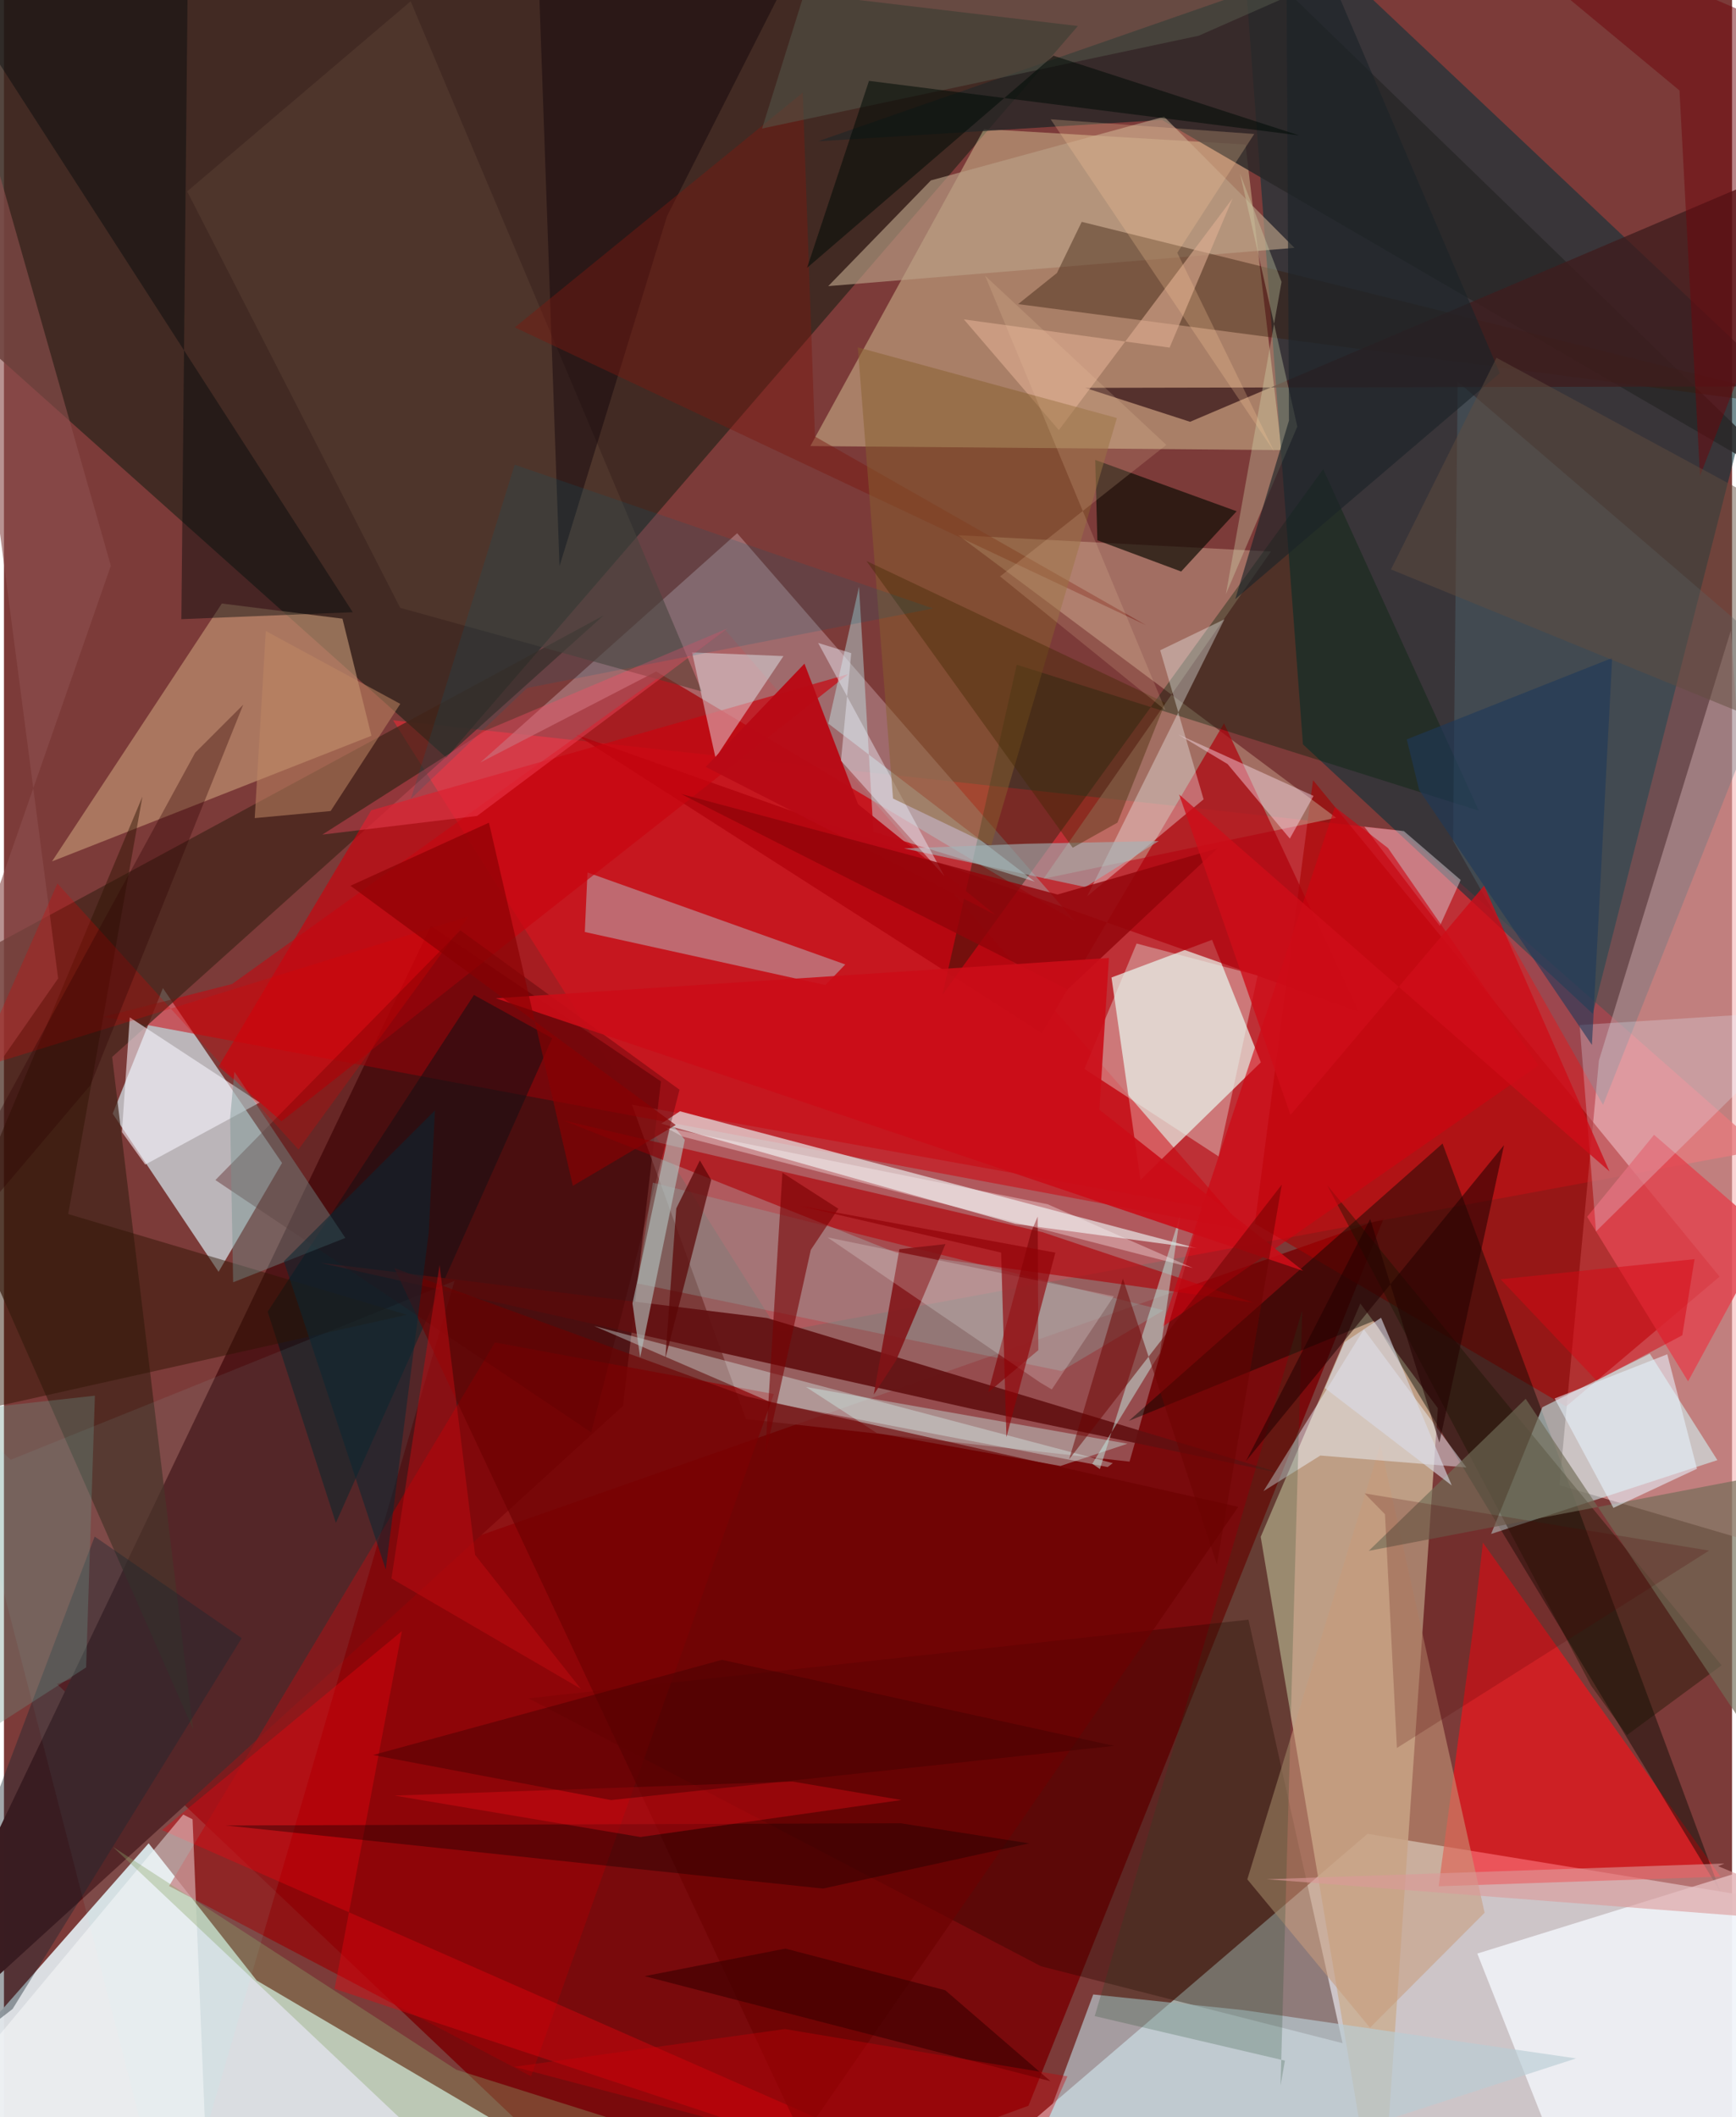 <svg xmlns="http://www.w3.org/2000/svg" width="228" height="278" viewBox="0 0 836 1024"><path fill="#7c3b39" d="M0 0h836v1024H0z"/><path fill="#dee3e6" fill-opacity=".824" d="M659.659 886.977L898 925.893V1086H427.401z"/><path fill="#dee4e8" fill-opacity=".961" d="M275.01 1047.81L-62 1041.27 69.995 891.54l52.296 66.369z"/><path fill="#790a0c" fill-opacity=".984" d="M667.503 589.204L495.63 1018.478 311.75 1086 25.653 814.478z"/><path fill="#d12d36" fill-opacity=".769" d="M675.64 401.731L188.255 348.38l186.72 295.845 475.94-88.12z"/><path fill="#f5b3b3" fill-opacity=".573" d="M866.557 751.847L752.482 718.31l19.108-205.376 63.84-207.985z"/><path fill="#382820" fill-opacity=".859" d="M-62 119.828l275.983 246.588L519.531 12.587l-541.267-64.23z"/><path fill="#caaf93" fill-opacity=".851" d="M607.977 743.317L665.79 1086l27.892-404.898-37.495-50.62z"/><path fill="#f2eeb1" fill-opacity=".384" d="M474.115 62.426l-84.003 153.332 227.968 1.938L600.614 69.89z"/><path fill="#05313b" fill-opacity=".557" d="M628.42 360.028l140.177 130.254 80.04-314.44L596.763-62z"/><path fill="#c4c7cc" fill-opacity=".867" d="M52.598 538.632l51.229 76.513 30.704-52.662-57.638-84.567z"/><path fill="#501618" fill-opacity=".996" d="M-62 1009.508l361.467-329.502 18.37-156.97-111.31-75.2z"/><path fill="#e2d6cf" fill-opacity=".839" d="M584.438 454.56l23.613 59.246-58.253 56.874-14.007-97.903z"/><path fill="#a87677" fill-opacity=".616" d="M544.527 706.938l-185.57-20.573L303.8 534.296l275.85 49.457z"/><path fill="#a70000" fill-opacity=".612" d="M829.968 617.452l-74.244 62.808-150.552-88.405 28.12-214.537z"/><path fill="#cf000a" fill-opacity=".514" d="M348.842 304.622L110.394 475.918l-62.239 15.893 552.388 103.205z"/><path fill="#fd1018" fill-opacity=".624" d="M694.05 912.329l16.67-124.62 4.752-41.627 114.996 161.594z"/><path fill="#300700" fill-opacity=".388" d="M602.06 783.375l-348.295 38.042 247.968 129.605 145.869 37.204z"/><path fill="#ad7c7f" fill-opacity=".725" d="M230.44 368.804l124.254-110.908L518.049 445.51l-202.51-120.732z"/><path fill="#010700" fill-opacity=".435" d="M695.95 553.09L544.16 687.242l118.68-48.42L830.402 915.1z"/><path fill="#c89b78" fill-opacity=".612" d="M163.754 299.234l14.024 56.632-154.52 60.755L105.41 291.9z"/><path fill="#bd9480" fill-opacity=".576" d="M644.504 395.533L461.614 258.86l151.293 7.909-109.968 158.215z"/><path fill="#d4ffff" fill-opacity=".533" d="M828.901 706.213l-109.464 35.71 24.818-61.296 51.97-25.905z"/><path fill="#412418" fill-opacity=".706" d="M-62 488.078L290.105 297.66 52.34 511.205l39.191 325.253z"/><path fill="#980306" fill-opacity=".694" d="M255.012 1004.229l117.433-329.985-134.917-24.94-157.647 262.9z"/><path fill="#e8e6e7" fill-opacity=".698" d="M327.03 537.484l249.942 66.235-87.731-11.772-171.269-48.476z"/><path fill="#f6f8ff" fill-opacity=".769" d="M893.82 888.695l-1.548 137.765L768.539 1086l-55.778-141.128z"/><path fill="#b4f5fa" fill-opacity=".369" d="M397.418 476.441l-116.416-25.669 1.288-28.798 124.72 44.498z"/><path fill="#af010b" fill-opacity=".698" d="M655.328 489.254l-65.093-139.422-88.162 149.842-225.2-144.317z"/><path fill="#282626" fill-opacity=".816" d="M872.232 239.56L615.855-8.927 393.843 68.328l166.401-10.306z"/><path fill="#01171c" fill-opacity=".561" d="M127.573 634.434l32.998 102.13 104.631-234.41-37.826-20.922z"/><path fill="#022209" fill-opacity=".365" d="M713.51 392.107l-223.53-70.586-35.927 159.488 184.154-254.103z"/><path fill="#621011" fill-opacity=".914" d="M152.994 610.77l314.94 70.58 150.635 31.44-249.372-75.306z"/><path fill="#af0107" fill-opacity=".627" d="M431.827 605.969l-161.212-64.067 231.643 54.013 102.34 34.156z"/><path fill="#c90510" fill-opacity=".682" d="M134.24 542.329l-30.366-26.543 73.803-123.856 230.776-65.872z"/><path fill="#547883" fill-opacity=".322" d="M773.598 534.4l-72.562-127.734 2.234-222.075 155.966 133.822z"/><path fill="#c89c7c" fill-opacity=".561" d="M665.848 698.663l50.451 226.473-55.458 55.607-59.339-71.761z"/><path fill="#bacdd5" fill-opacity=".663" d="M599.714 972.24l-72.76-7.591L481.994 1086l278.545-90.425z"/><path fill="#d0fff9" fill-opacity=".357" d="M422.269 693.112l88.856 15.917 32.416-10.764-155.565-27.445z"/><path fill="#96ffff" fill-opacity=".075" d="M81.468 1086l136.507-466.487-214.7 86.516-26.357-25.03z"/><path fill="#ba9f87" fill-opacity=".647" d="M398.772 138.387l49.644-51.128 112.83-30.807 63.06 63.427z"/><path fill="#361c0c" fill-opacity=".412" d="M509.4 132.036l11.99-24.732L898 200.59l-407.375-53.5z"/><path fill="#c2f2f6" fill-opacity=".416" d="M420.615 402.29l78.094 24.139-99.884-76.447 14.829-66.191z"/><path fill="#110d05" fill-opacity=".702" d="M527.928 222.455l68.406 24.825-26.838 29.14-40.537-15.103z"/><path fill="#eef5fe" fill-opacity=".463" d="M707.486 709.761l-70.656-5.77-27.52 17.24 48.588-78.244z"/><path fill="#573e31" fill-opacity=".592" d="M337.676 334.473L196.743.628 88.637 92.558l103.052 201.42z"/><path fill="#1a1400" fill-opacity=".412" d="M640.162 573.265l127.613 241.978 17.4 23.955 45.748-33.74z"/><path fill="#d7cad1" fill-opacity=".498" d="M658.12 399.868l36.52 47.998 10.078-22.255-27.467-23.63z"/><path fill="#ee050e" fill-opacity=".38" d="M533.406 1086L76.423 885.133l116.088-96.221-32.567 173.007z"/><path fill="#f7f6ff" fill-opacity=".573" d="M57.08 547.545l11.25 15.733 55.36-30.016-62.826-41.195z"/><path fill="#02090b" fill-opacity=".431" d="M89.13-33.164l-3.304 332.63 82.9-3.358L-62-62z"/><path fill="#2d1403" fill-opacity=".467" d="M66.975 385.328L31.095 587.2l163.848 48.716L-62 693.273z"/><path fill="#e1444f" fill-opacity=".824" d="M814.73 668.113l-48.833-79.583 32.364-39.653 55.239 47.83z"/><path fill="#f3f9fa" fill-opacity=".353" d="M580.354 386.607l-20.997-72.092 31.066-14.98-66.425 133.994z"/><path fill="#e0f1ff" fill-opacity=".259" d="M872.669 494.503l-102.48 101.1-7.93-99.851L898 487.21z"/><path fill="#eafaff" fill-opacity=".424" d="M352.7 353.745l24.401-36.416-44.23-1.789 11.377 51.052z"/><path fill="#420000" fill-opacity=".337" d="M284.085 692.774L326.82 527.06l-106.023-77.081-118.513 120.767z"/><path fill="#3f1d1e" fill-opacity=".784" d="M573.805 204.007L845.35 88.506 898 186.814l-374.953.77z"/><path fill="#0d0107" fill-opacity=".427" d="M399.54-50.804l-78.757 155.328-52.02 169.285L257.72-38.15z"/><path fill="#8cb6b0" fill-opacity=".29" d="M560.963 633.759L511.56 663.13l-205.055-42.383 7.396-48.753z"/><path fill="#7a1911" fill-opacity=".455" d="M552.494 302.364l-160.152-91.23-5.918-166.286-139.295 113.496z"/><path fill="#e9fbf0" fill-opacity=".357" d="M522.674 517.001l64.917 42.315 18.902-87.494-58.553-15.47z"/><path fill="#d0030f" fill-opacity=".604" d="M742.386 515.297L560.192 641.913l83.681-251.634 25.723 19.928z"/><path fill="#dbf7f5" fill-opacity=".365" d="M533.929 709.562l2.492-1.886-250.945-66.336 86.276 37.22z"/><path fill="#6c0001" fill-opacity=".635" d="M188.89 613.348l197.335 420.595 210.9-305.148L358.78 675.3z"/><path fill="#b90a15" fill-opacity=".965" d="M413.19 388.963l-25.926-67.983-47.784 49.952 140.18 71.585z"/><path fill="#716c57" fill-opacity=".651" d="M872.805 709.41l-212.573 40.685 75.934-73.542L898 918.945z"/><path fill="#fff" fill-opacity=".427" d="M86.74 877.642l-137.105 164.334L99.633 1086l-8.39-206.063z"/><path fill="#e2af93" fill-opacity=".576" d="M510.33 208.02l84.063-112.094-30.487 72.2-99.53-13.647z"/><path fill="#770002" fill-opacity=".588" d="M376.599 567.218l-8.373 137.017 22.101-99.715 13.32-19.923z"/><path fill="#d7ddb3" fill-opacity=".333" d="M591.138 287.39l26.92-151.054-20.065-52.323 27.693 122.304z"/><path fill="#c3e9e2" fill-opacity=".506" d="M530.187 710.523l-3.689-2.544 32.717-53.538 9.8-66.561z"/><path fill="#1d4328" fill-opacity=".224" d="M527.677 975.12l100.386-341.414-10.49 374.957 2.122-12z"/><path fill="#821316" fill-opacity=".871" d="M431.559 658.045L420.792 674.5l12.383-70.301 22.299-2.482z"/><path fill="#8ba568" fill-opacity=".365" d="M363.326 1046.63l-144.47-45.566-166.102-107.77L256.672 1086z"/><path fill="#8c504e" fill-opacity=".62" d="M26.216 473.233L-43.752-62l95.457 335.627L-62 599.86z"/><path fill="#749390" fill-opacity=".42" d="M165.145 598.742l-53.672-80.387-2.05 22.18 1.448 79.665z"/><path fill="#1b0000" fill-opacity=".404" d="M433.831 881.852l62.156 9.712-99.776 21.872-288.893-30.523z"/><path fill="#1b262f" fill-opacity=".404" d="M4.181 971.667l110.826-179.35-71.128-49.133L-62 1023.02z"/><path fill="#5b0606" fill-opacity=".725" d="M319.95 657.012l22.207-86.363-5.492-9.39-11.416 23.209z"/><path fill="#82080a" fill-opacity=".71" d="M500.089 588.407l-3.142 7.454-20.803 77.594 24.251-20.428z"/><path fill="#e8f5ff" fill-opacity=".565" d="M819.032 710.391l-40.426 18.92-28.426-52.923 54.483-21.37z"/><path fill="#a2b4b7" fill-opacity=".596" d="M494.013 408.114l-58.62 2.247 87.78 18.678 35.482-22.26z"/><path fill="#edeef9" fill-opacity=".435" d="M404.913 367.925l4.976-52.018-16-4.939 61.198 112.992z"/><path fill="#f40e18" fill-opacity=".341" d="M307.88 888.5l-118.906-20.036 192.462-6.806 52.73 8.945z"/><path fill="#910409" fill-opacity=".804" d="M514.523 478.564L327.53 384.016l182.16 48.627 77.387-22.308z"/><path fill="#bf8664" fill-opacity=".537" d="M158.038 392.27l-36.723 3.418 5.348-90.516 65.065 35.267z"/><path fill="#b5c7c3" fill-opacity=".604" d="M304.057 630.418l18.591-87.358 6.74 8.211-21.602 105.312z"/><path fill="#fee4f4" fill-opacity=".416" d="M622.075 405.59l-30.104-36.027-23.756-14.269 65.323 29.661z"/><path fill="#895f2e" fill-opacity=".494" d="M413.071 168.007l125.346 34.173-60.816 206.794-47.498-22.75z"/><path fill="#54594a" fill-opacity=".525" d="M577.968 17.289L686.259-30.46l-283.8-21.764-35.705 114.385z"/><path fill="#1c2328" fill-opacity=".635" d="M620.198-62l1.452 265.405-25.963 86.338 127.967-109.25z"/><path fill="#1e395a" fill-opacity=".592" d="M684.633 382.09l-6.007-24.484 99.38-39.354-9.79 187.158z"/><path fill="#699487" fill-opacity=".329" d="M43.99 675.04L-62 686.748v185.35l101.75-65.633z"/><path fill="#fe4d65" fill-opacity=".376" d="M350.015 303.94l-116.946 49.373-79.062 50.366 74.877-9.033z"/><path fill="#010c06" fill-opacity=".549" d="M418.477 39.112l208.132 26.4-118.888-38.568-119.202 102.604z"/><path fill="#db9999" fill-opacity=".596" d="M898 931.174l-287.13-22.249 221.465-7.609-3.072 1.277z"/><path fill="#412700" fill-opacity=".396" d="M561.81 339.9l-23.14 57.98-21.627 12.129-99.786-138.679z"/><path fill="#fcffff" fill-opacity=".208" d="M536.921 626.94l-138.544-28.47 102.939 70.224 5.599 3.335z"/><path fill="#0c2731" fill-opacity=".549" d="M135.425 610.047l73.084-72.987-3.012 59.161-20.807 162.834z"/><path fill="#400000" fill-opacity=".431" d="M293.714 870.639l243.35-26.221-189.712-41.607-168.815 46.03z"/><path fill="#3f0000" fill-opacity=".671" d="M309.905 955.804l68.116-13.34 77.334 20.141 50.961 44.008z"/><path fill="#4f0000" fill-opacity=".204" d="M824.883 749.973l-166.65-27.664 9.861 10.077 5.775 113.05z"/><path fill="#cb0006" fill-opacity=".365" d="M246.783 999.638l130.997-18.26 136.69 22.873-26.373 58.993z"/><path fill="#240001" fill-opacity=".553" d="M600.876 706.671l124.807-152.794-31.27 143.87-33.467-108.19z"/><path fill="#6d060c" fill-opacity=".494" d="M898 29.722l-77.496 200.49-9.93-186.46L683.144-62z"/><path fill="#900105" fill-opacity=".639" d="M482.406 605.834l-97.7-22.647 123.936 22.666-23.665 89.217z"/><path fill="#dbdce8" fill-opacity=".6" d="M700.398 718.464L666.21 637.35l-17.638 11.82-9.535 22.203z"/><path fill="#fff8fb" fill-opacity=".337" d="M575.196 613.29l-70.302-30.844-184.724-37.092 8.021 4.337z"/><path fill="#cf0d19" fill-opacity=".788" d="M776.713 566.57L568.527 384.282l53.87 155.015 93.662-110.937z"/><path fill="#624c3f" fill-opacity=".486" d="M671.011 275.422l51.021-102.384L898 268.257l-38.227 84.345z"/><path fill="#cb0d18" fill-opacity=".906" d="M534.538 463.34l-4.599 73.407 98.58 77.909-390.529-131.82z"/><path fill="#f3cda6" fill-opacity=".184" d="M481.887 278.798l80.437-63.616-87.671-81.816 87.298 210.218z"/><path fill="#de0000" fill-opacity=".267" d="M-13.716 517.02l238.396-73.709-82.205 112.69-116.605-128.7z"/><path fill="#026077" fill-opacity=".18" d="M247.082 224.78l-50.22 161.557 56.21-53.583 196.385-38.47z"/><path fill="#6c0201" fill-opacity=".506" d="M541.312 618.414l45.474 138.267 31.394-183.72L515.3 705.8z"/><path fill="#d70612" fill-opacity=".498" d="M811.925 645.836l-41.427 21.933-46.463-49.036 93.817-9.723z"/><path fill="#890003" fill-opacity=".663" d="M275.218 573.55l-40.592-175.654-67.006 30.514 157.374 115.713z"/><path fill="#c20b11" fill-opacity=".498" d="M210.735 611.853l17.192 140.21 51.141 64.746-91.617-53.369z"/><path fill="#ffcb9b" fill-opacity=".247" d="M567.622 122.27l37.219-57.467-98.474-7.105 108.258 160.914z"/><path fill="#2d0000" fill-opacity=".337" d="M92.51 364.057l23.245-23.217-73.91 183.988L-62 647.455z"/></svg>